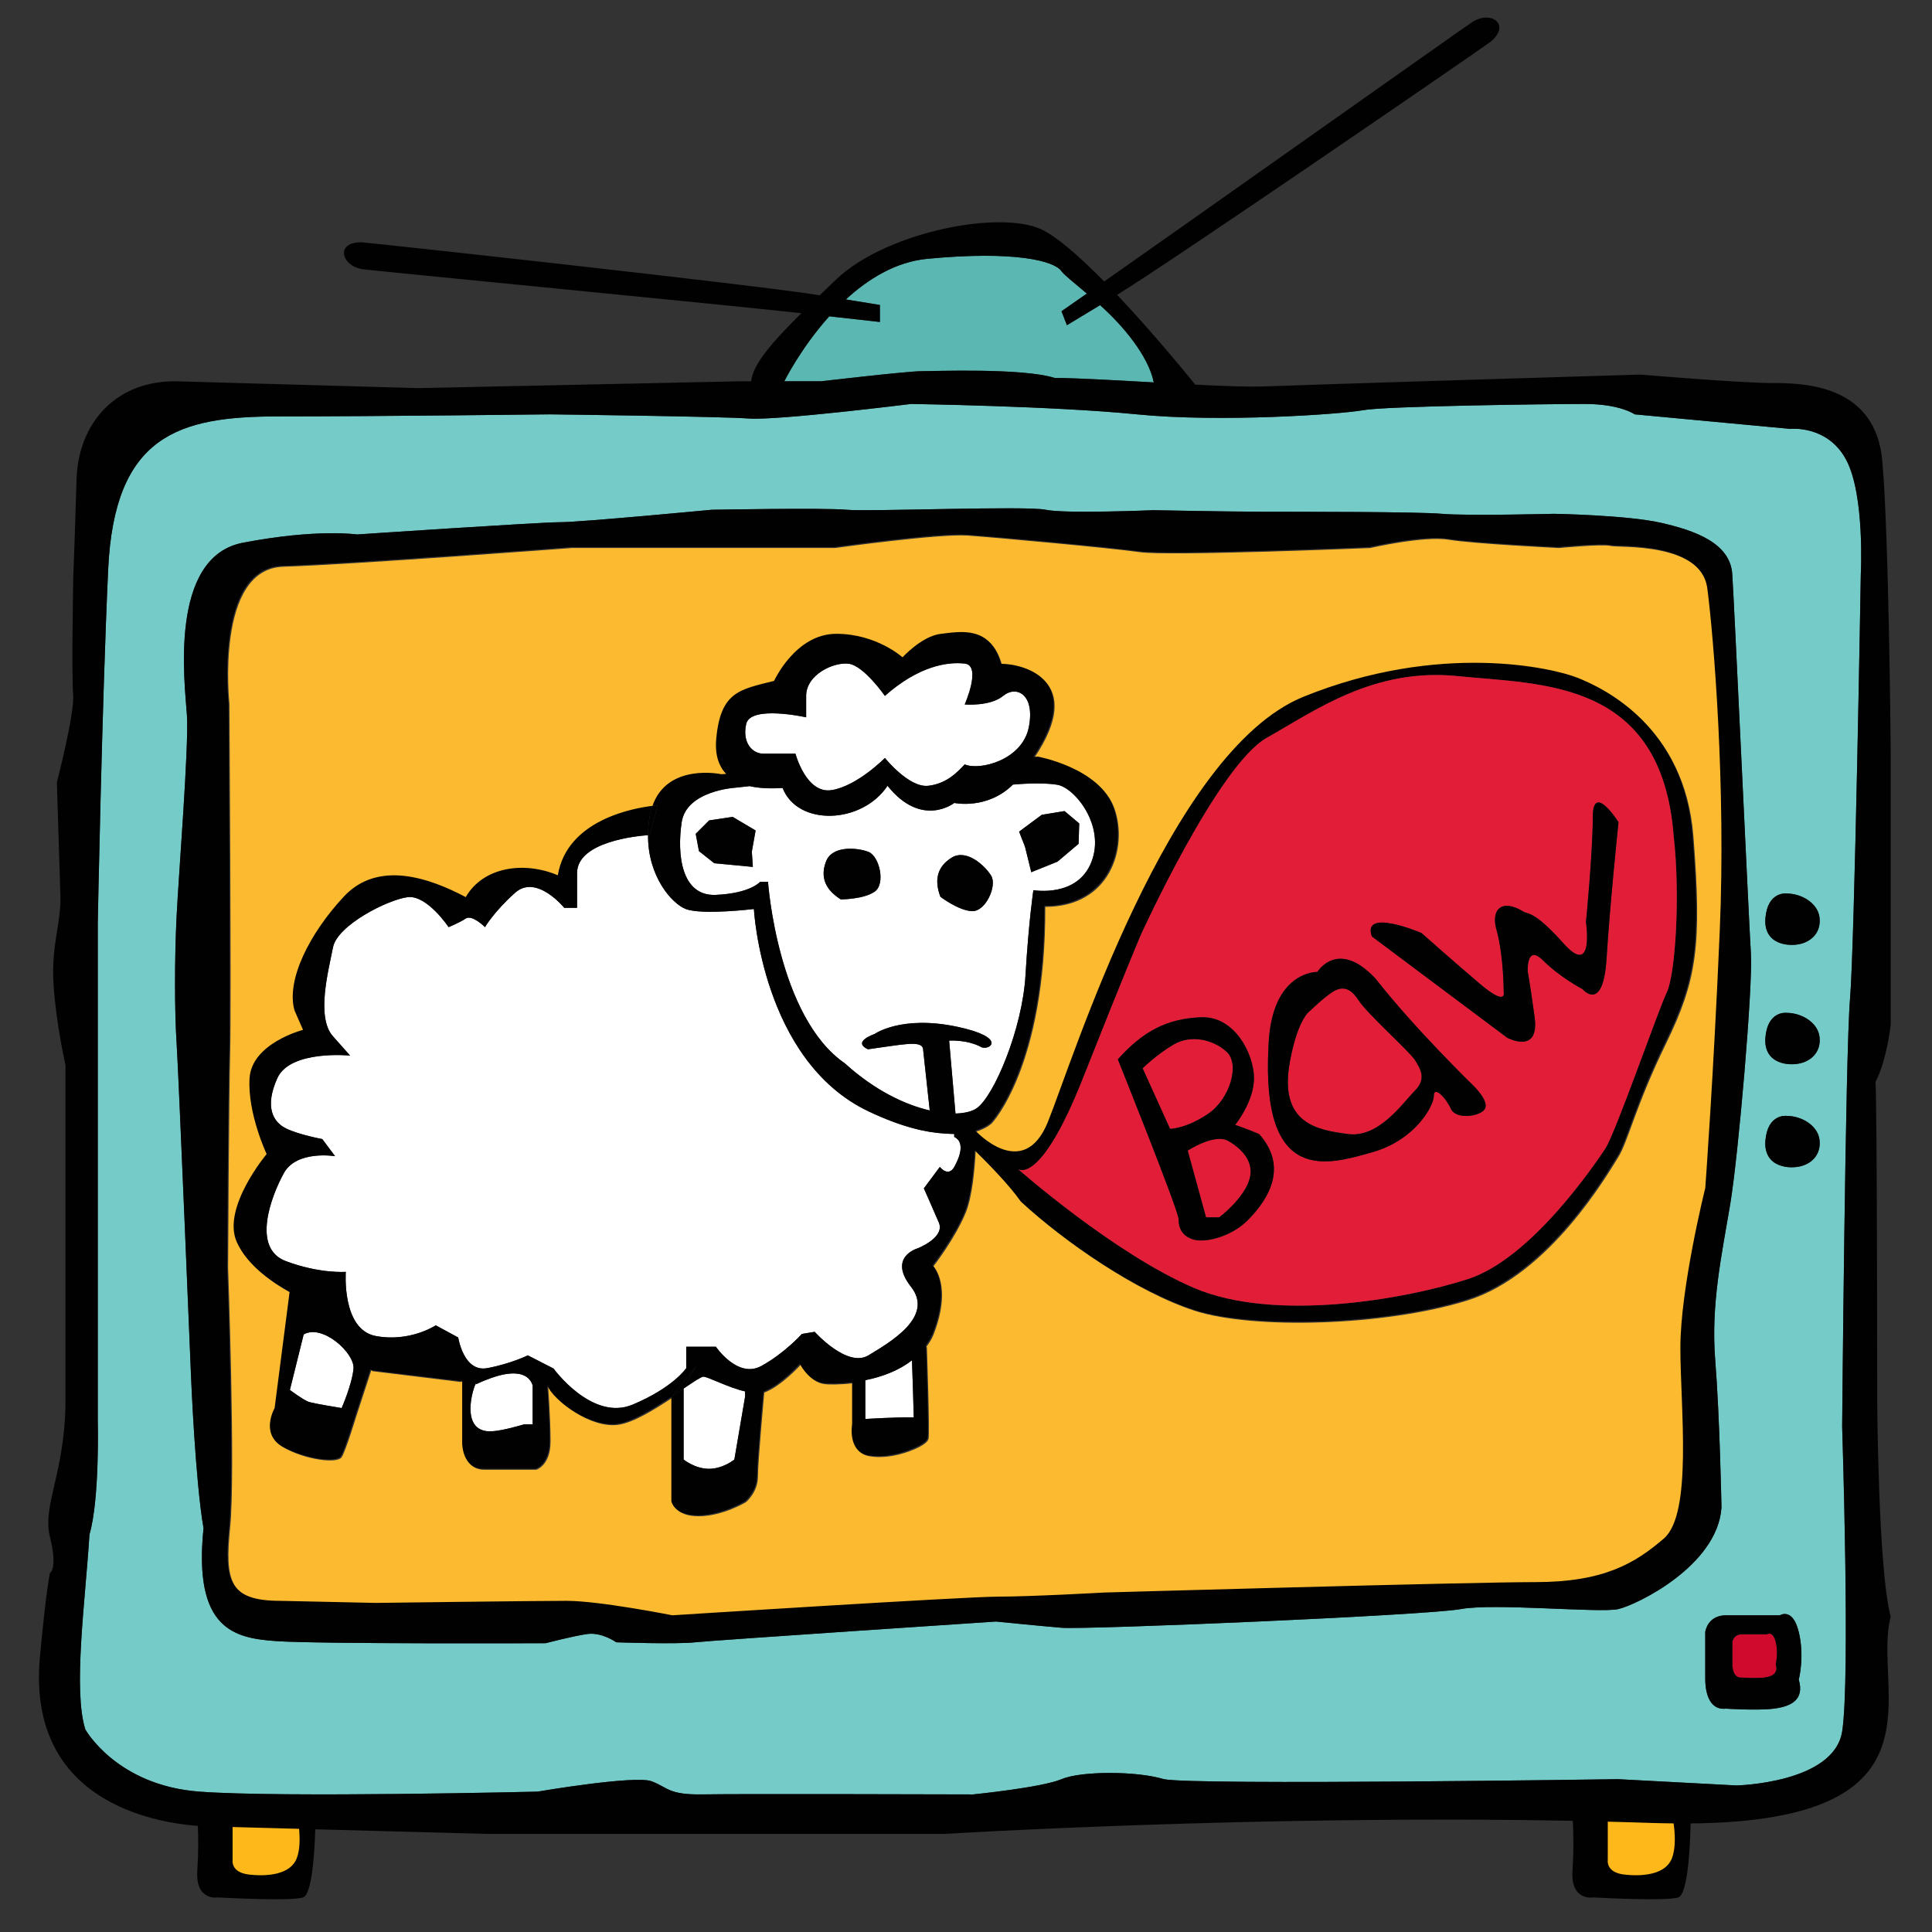 <?xml version="1.0" encoding="utf-8"?>
<!-- Generator: Adobe Illustrator 16.0.0, SVG Export Plug-In . SVG Version: 6.00 Build 0)  -->
<!DOCTYPE svg PUBLIC "-//W3C//DTD SVG 1.1//EN" "http://www.w3.org/Graphics/SVG/1.1/DTD/svg11.dtd">
<svg version="1.1" id="Layer_1" xmlns="http://www.w3.org/2000/svg" xmlns:xlink="http://www.w3.org/1999/xlink" x="0px" y="0px"
	 width="110px" height="110px" viewBox="0 0 110 110" enable-background="new 0 0 110 110" xml:space="preserve">
<rect x="0" y="0" width="110" height="110" fill="#333333" stroke="none"/>
<g>
	<polygon fill="#FFB819" points="90.339,102.167 90.638,106.768 95.357,107.086 95.796,102.751 	"/>
	<polygon fill="#FFB819" points="12.597,102.751 12.597,106.768 17.058,107.086 17.68,102.751 	"/>
	<path fill="none" d="M14.186,106.73c1.063,0.119,2.363,0,2.716-0.943c0.185-0.492,0.175-1.146,0.125-1.661l-3.786-0.103v1.883
		C13.242,105.906,13.124,106.613,14.186,106.73z"/>
	<path fill="none" d="M92.484,106.73c1.062,0.119,2.36,0,2.714-0.943c0.227-0.601,0.166-1.439,0.09-1.971
		c-0.373-0.006-0.743-0.01-1.139-0.021c-0.866-0.03-1.738-0.054-2.609-0.077v2.188C91.54,105.906,91.421,106.613,92.484,106.73z"/>
	<path fill="none" d="M66.695,21.829c0.447,0.024,0.893,0.047,1.322,0.069c-0.079-0.007-0.368-0.031-1.336-0.109
		C66.686,21.802,66.69,21.815,66.695,21.829z"/>
	<path fill="#5AB7B2" d="M65.676,21.708c-0.26-1.569-1.724-3.143-3.041-4.336c-1.115,0.677-1.89,1.142-1.89,1.142l-0.308-0.794
		c0,0,0.574-0.399,1.443-1.007c-0.728-0.619-1.311-1.073-1.443-1.271c-0.396-0.591-2.674-1.181-7.633-0.708
		c-1.808,0.172-3.376,1.148-4.646,2.314c1.172,0.189,1.939,0.315,1.939,0.315v0.968c0,0-1.197-0.133-2.883-0.323
		c-1.627,1.814-2.559,3.698-2.559,3.698h2.099c0,0,4.914-0.573,5.684-0.573s5.783-0.194,7.613,0.385c1.359,0,4.071,0.169,6.644,0.31
		c-0.005-0.014-0.01-0.027-0.014-0.04C66.403,21.767,66.078,21.741,65.676,21.708z"/>
	<path fill="#FFFFFF" d="M49.267,78.592v2.199c0,0,1.955-0.121,2.759-0.089c-0.012-0.608-0.069-2.322-0.101-3.255
		c-0.773,0.607-1.735,0.948-2.638,1.131L49.267,78.592z"/>
	<path fill="#FFFFFF" d="M38.92,83.102c0,0,0.643,0.528,1.445,0.528c0.802,0,1.444-0.528,1.444-0.528l0.608-3.566v-0.313
		c-0.98-0.224-2.11-0.838-2.372-0.838c-0.125,0-0.56,0.295-1.126,0.677v1.357V83.102z"/>
	<path fill="#FFFFFF" d="M53.783,64.545l-0.011-0.008c-1.056-0.061-2.453-0.375-4.326-1.264c-6.061-2.884-6.522-11.519-6.522-11.519
		s-2.952,0.358-3.879,0c-0.799-0.307-2.166-1.87-2.147-4.203c-0.616,0.043-4.042,0.365-4.042,2.163c0,1.974,0,1.974,0,1.974h-0.73
		c0,0-1.586-1.95-2.805-0.852c-1.218,1.096-1.707,1.951-1.707,1.951s-0.732-0.732-1.098-0.489c-0.367,0.244-0.974,0.489-0.974,0.489
		s-1.22-1.828-2.318-1.708c-1.097,0.123-4.022,1.587-4.266,2.865c-0.245,1.281-0.977,3.962,0,5.059
		c0.975,1.097,0.975,1.097,0.975,1.097s-3.413-0.342-4.145,1.292c-0.731,1.633-0.243,2.487,0.488,2.851
		c0.732,0.366,2.073,0.61,2.073,0.61l0.73,0.976c0,0-2.194-0.366-2.923,0.974c-0.733,1.343-1.83,4.27,0.12,5
		c1.95,0.731,3.413,0.61,3.413,0.61s-0.245,3.287,1.707,3.654c1.95,0.366,3.414-0.609,3.414-0.609l1.28,0.693
		c0,0,0.304,1.99,1.646,1.746c1.341-0.247,2.316-0.73,2.316-0.73l1.463,0.75c0,0,2.194,3.029,4.51,2.053
		c2.316-0.974,3.046-2.072,3.046-2.072v-1.222h1.689c0,0,1.237,1.829,2.579,1.101c1.341-0.733,2.316-1.828,2.316-1.828l0.73-0.121
		c0,0,1.853,2.07,3.061,1.34c1.207-0.733,3.768-2.195,2.425-3.902c-1.34-1.707,0.379-2.192,0.379-2.192s1.57-0.61,1.206-1.462
		c-0.365-0.854-0.854-1.953-0.854-1.953l0.909-1.219c0,0,0.477,0.609,0.821,0c0.279-0.495,0.653-1.392-0.003-1.712
		c0,0,0.001-0.074,0.001-0.166c-0.146,0.006-0.324-0.014-0.486-0.021L53.783,64.545z"/>
	<path fill="#FFFFFF" d="M38.811,46.818c-0.269,1.809-0.033,4.224,1.95,4.133c1.983-0.09,2.519-0.746,2.519-0.746h0.448
		c0,0,0.536,7.693,4.381,10.342c1.707,1.548,3.429,2.354,4.827,2.678l-0.379-3.489c-0.059-0.535-1.19-0.256-3.139,0.005
		c-0.933-0.431,0.372-0.866,0.372-0.866s1.52-1.094,4.72-0.414c2.843,0.607,1.867,1.341,1.385,1.17
		c-0.823-0.458-1.854-0.383-1.854-0.383l0.361,4.152c0.535-0.017,0.958-0.123,1.216-0.307c0.983-0.7,2.593-4.513,2.77-7.567
		c0.18-3.056,0.449-4.845,0.449-4.845s2.504,0.45,3.305-1.607c0.806-2.058-0.949-4.23-1.949-4.395
		c-0.863-0.142-2.179-0.04-2.52-0.008c-1.469,1.451-3.339,1.045-3.339,1.045s-1.85,1.462-3.801-0.976
		c-1.463,2.194-5.121,2.316-5.974,0.123c-0.598,0.042-1.266,0.033-1.877-0.104l-0.803,0.088
		C41.877,44.847,39.079,45.009,38.811,46.818z M59.313,46.392l1.296-0.212l0.837,0.704l-0.035,1.159l-1.202,1.016l-1.492,0.601
		l-0.356-1.448l-0.337-0.861L59.313,46.392z M54.19,48.828c0.842-0.514,1.895,0.462,2.243,1.034
		c0.348,0.572-0.312,2.039-1.082,2.016c-0.768-0.024-1.809-0.818-1.809-0.818C53.184,50.113,53.35,49.342,54.19,48.828z
		 M47.035,49.038c0.358-0.917,1.789-0.779,2.412-0.536s0.985,1.811,0.361,2.258c-0.627,0.447-1.936,0.447-1.936,0.447
		C47.011,50.67,46.677,49.956,47.035,49.038z M43.021,47.284l-0.215,1.208l0.058,0.866l-2.197-0.208l-0.872-0.691l-0.184-0.985
		l0.762-0.762l1.338-0.203L43.021,47.284z"/>
	<path fill="#FFFFFF" d="M48.337,37.792c-0.854-0.122-2.438,0.609-2.438,1.828c0,1.22,0,1.22,0,1.22s-3.167-0.709-3.413,0.376
		c-0.244,1.086,0.365,1.695,0.974,1.695c0.611,0,1.831,0,1.831,0s0.608,2.316,2.072,2.073c1.463-0.245,3.02-1.83,3.02-1.83
		s1.368,1.708,2.465,1.585c1.098-0.12,1.722-0.852,2.08-1.218c0.847,0.367,3.283-0.239,3.651-2.129
		c0.365-1.893-0.734-2.38-1.464-1.772c-0.733,0.61-2.188,0.489-2.188,0.489s0.982-2.221,0-2.329c-0.982-0.11-2.619,0.134-4.545,1.84
		C50.382,39.62,49.192,37.914,48.337,37.792z"/>
	<path fill="#FFFFFF" d="M17.562,79.812c0.302,0.104,1.89,0.357,1.89,0.357s0.596-1.357,0.675-2.243
		c0.081-0.88-1.766-2.566-2.837-1.949l-0.785,3.161C16.505,79.138,17.255,79.698,17.562,79.812z"/>
	<path fill="#FCBA31" d="M97.265,33.565c-0.354-2.716-5.077-2.363-5.552-2.48c-0.469-0.118-2.952,0.118-2.952,0.118
		s-4.841-0.235-6.258-0.471c-1.416-0.237-4.488,0.471-4.488,0.471s-11.454,0.474-13.109,0.237c-1.651-0.235-8.146-0.827-9.795-0.945
		c-1.646-0.118-7.564,0.708-7.564,0.708H32.548c0,0-12.519,0.946-16.416,1.065c-3.898,0.118-3.069,7.794-3.069,7.794
		s0.117,17.242,0.043,19.84c-0.072,2.598-0.118,12.28-0.118,12.28s0.428,11.693,0.118,14.765s-0.043,4.251,2.907,4.251l5.434,0.119
		c0,0,8.974-0.119,10.865-0.119s6.023,0.826,6.023,0.826s16.652-1.061,18.542-1.061c1.889,0,6.022-0.238,6.022-0.238
		s20.665-0.591,24.563-0.591c3.896,0,5.669-1.064,7.32-2.478c1.654-1.42,0.948-7.443,0.948-10.866c0-3.427,1.416-9.095,1.416-9.095
		s0.473-6.377,0.825-14.643C98.331,44.785,97.621,36.28,97.265,33.565z M94.859,59.416c-1.759,3.609-2.149,5.561-2.732,6.488
		c-0.585,0.925-3.898,6.677-8.581,8.141c-4.683,1.462-12.203,1.66-15.512,0.589c-3.312-1.072-7.394-3.898-9.88-6.194
		c-0.631-0.915-1.876-2.181-2.603-2.895c-0.054,1.053-0.196,2.604-0.568,3.51c-0.601,1.462-1.835,3.045-1.835,3.045
		s1.096,1.1,0,3.899c-0.104,0.267-0.258,0.484-0.412,0.701l0.038-0.007c0,0,0.173,4.901,0.094,5.229
		c-0.08,0.334-0.908,0.636-0.908,0.636s-1.259,0.565-2.464,0.354c-1.206-0.207-0.927-1.768-0.927-1.768v-2.377
		c0-0.004,0.004-0.008,0.004-0.01c-0.745,0.086-1.373,0.086-1.643,0.046c-0.854-0.121-1.34-1.097-1.34-1.097
		s-1.097,1.219-2.074,1.583c0,0-0.363,3.909-0.363,4.792c0,0.885-0.678,1.446-0.678,1.446s-1.33,0.803-2.696,0.803
		c-1.366,0-1.502-0.803-1.502-0.803v-5.941l0.002-0.003c-1.008,0.674-2.209,1.409-3.041,1.534c-1.576,0.248-3.666-1.337-4.033-2.192
		c0,0,0.142,1.784,0.142,3.15c0,1.364-0.804,1.606-0.804,1.606s-1.768,0-2.972,0c-1.203,0-1.204-1.445-1.204-1.445v-3.575
		c-0.098,0.011-0.161,0.021-0.161,0.021l-4.997-0.611l-0.064-0.065l-0.882,2.704c0,0-0.561,1.848-0.802,2.249
		c-0.242,0.402-2.087,0.164-3.346-0.562c-1.259-0.723-0.427-2.167-0.427-2.167l0.854-6.627c0,0,0.001,0,0.001-0.002
		c-0.877-0.48-2.416-1.476-3.015-2.842c-0.854-1.95,1.707-4.997,1.707-4.997s-1.097-2.317-0.974-4.316
		c0.122-1.999,3.046-2.754,3.046-2.754s0,0-0.486-1.108c-0.489-1.719,0.853-4.377,2.804-6.473c1.95-2.098,4.874-1.072,6.946,0.023
		c0.977-1.705,3.292-2.072,5.243-1.243c0.522-3.159,4.318-3.826,5.388-3.952c0.858-2.469,3.92-1.805,3.92-1.805l0.279-0.015
		c-0.412-0.43-0.653-1.06-0.567-2.005c0.243-2.682,1.34-2.803,3.291-3.292c0,0,1.221-2.68,3.535-2.681
		c2.316,0,3.778,1.342,3.778,1.342s1.1-1.219,2.197-1.342c1.096-0.121,2.803-0.487,3.412,1.707c1.288,0,4.806,0.91,1.842,5.302
		l0.262-0.015c0,0,3.494,0.631,4.3,2.893c0.803,2.261-0.27,5.605-3.936,5.605c0.032,9.086-3.038,12.318-3.038,12.318
		s-0.266,0.279-0.893,0.479c0,0.002,0,0.002,0,0.002s2.727,2.957,4.129-0.492c1.402-3.447,6.863-21.098,14.566-24.217
		c7.704-3.122,14.142-1.658,15.605-1.074c1.463,0.585,6.043,2.729,6.533,8.971C96.906,53.858,96.615,55.809,94.859,59.416z"/>
	<path fill="#74CBC8" d="M51.86,23c0,0-7.559,0.944-9.211,0.828c-1.653-0.119-11.338-0.237-11.338-0.237s-9.802,0.118-15.47,0.118
		s-9.332,1.063-9.685,8.739S5.565,52.524,5.565,52.524v28.342c0,0,0.117,4.491-0.473,6.499c-0.236,3.779-0.944,8.856-0.236,11.101
		c0,0,1.772,3.19,6.494,3.542c4.726,0.354,19.251,0,19.251,0s5.55-0.947,6.495-0.59c0.945,0.352,0.945,0.787,2.952,0.747
		c2.008-0.038,15.352,0.002,15.352,0.002s3.933-0.395,5.036-0.868c1.106-0.473,4.297-0.473,5.829,0c1.774,0.357,25.863,0,25.863,0
		l6.734,0.357c0,0,5.551-0.119,6.021-3.071c0.47-2.954,0-17.361,0-17.361s0.185-21.258,0.447-24.33
		c0.261-3.07,0.615-24.208,0.615-24.208s0.236-4.489-0.827-6.496c-1.062-2.009-3.189-1.771-3.189-1.771l-8.856-0.828
		c0,0-0.826-0.591-2.834-0.591s-11.339,0.117-12.638,0.355c-1.297,0.236-8.148,0.708-12.869,0.236C60.009,23.118,51.86,23,51.86,23z
		 M100.987,97.284c-0.944,0.117-2.718,0-2.718,0c-1.061,0.117-1.179-1.18-1.179-1.653c0-0.475,0-2.716,0-2.716
		s0.118-0.947,1.179-0.947h3.071c0,0,0.727-0.471,1.073,0.947c0.344,1.415,0,2.716,0,2.716
		C102.758,96.81,101.932,97.165,100.987,97.284z M101.698,50.872c0.944,0,1.77,0.59,1.887,1.299
		c0.117,0.707-0.236,1.297-0.942,1.534c-0.711,0.236-2.246,0.119-2.128-1.415C100.634,50.751,101.698,50.872,101.698,50.872z
		 M101.698,57.666c0.944,0,1.77,0.591,1.887,1.299c0.117,0.708-0.236,1.297-0.942,1.534c-0.711,0.237-2.246,0.118-2.128-1.417
		C100.634,57.547,101.698,57.666,101.698,57.666z M101.698,63.533c0.944,0,1.77,0.589,1.887,1.299
		c0.117,0.707-0.236,1.299-0.942,1.534c-0.711,0.238-2.246,0.119-2.128-1.417C100.634,63.414,101.698,63.533,101.698,63.533z
		 M71.817,29.135c2.126,0.006,8.861-0.006,10.277,0.119s6.374,0,6.374,0s4.151,0.069,6.093,0.51c1.94,0.44,3.946,1.149,4.065,2.922
		c0.118,1.771,0.943,19.722,1.062,21.612c0.115,1.888-0.711,11.456-1.182,14.289c-0.474,2.835-1.104,5.668-0.85,8.856
		c0.258,3.189,0.356,8.384,0.356,8.384c-0.215,3.31-4.821,5.551-5.885,5.789c-1.063,0.232-7.086-0.357-8.975,0
		c-1.89,0.352-21.345,1.18-22.718,1.061c-1.373-0.117-3.734-0.354-3.734-0.354s-16.061,1.065-17.126,1.182
		c-1.062,0.119-4.488,0-4.488,0s-0.826-0.59-1.652-0.471c-0.826,0.116-2.363,0.522-2.363,0.522s-12.989,0.051-15.351-0.119
		c-2.362-0.168-4.725-0.642-4.134-6.429c-0.472-2.714-0.71-8.623-0.71-8.623s-0.707-17.239-0.823-19.011
		c-0.119-1.771-0.119-4.841,0-7.204c0.116-2.362,0.706-9.684,0.588-11.456c-0.118-1.773-1.063-8.999,3.188-9.814
		c4.252-0.813,6.496-0.47,6.496-0.47s10.392-0.699,11.573-0.699c1.18,0,8.622-0.708,8.622-0.708s6.377-0.118,7.676,0
		c1.3,0.117,10.274-0.237,11.337,0c1.063,0.236,6.14,0.024,6.14,0.024S69.691,29.129,71.817,29.135z"/>
	<path fill="#CF0A2C" d="M101.104,93.486c-0.159-0.658-0.499-0.438-0.499-0.438h-1.422c-0.495,0-0.549,0.438-0.549,0.438
		s0,1.042,0,1.262c0,0.217,0.054,0.819,0.549,0.766c0,0,0.822,0.054,1.26,0c0.438-0.053,0.823-0.22,0.661-0.766
		C101.104,94.748,101.266,94.143,101.104,93.486z"/>
	<path fill="#010101" d="M59.536,29.024c-1.062-0.237-10.037,0.117-11.337,0c-1.299-0.118-7.676,0-7.676,0s-7.442,0.708-8.622,0.708
		c-1.181,0-11.573,0.699-11.573,0.699s-2.244-0.343-6.496,0.47c-4.251,0.815-3.307,8.042-3.188,9.814
		c0.118,1.772-0.472,9.093-0.588,11.456c-0.119,2.363-0.119,5.432,0,7.204c0.116,1.772,0.823,19.011,0.823,19.011
		s0.238,5.909,0.71,8.623c-0.591,5.787,1.772,6.261,4.134,6.429c2.362,0.17,15.351,0.119,15.351,0.119s1.538-0.406,2.363-0.522
		c0.826-0.119,1.652,0.471,1.652,0.471s3.426,0.119,4.488,0c1.065-0.116,17.126-1.182,17.126-1.182s2.361,0.236,3.734,0.354
		c1.373,0.119,20.828-0.709,22.718-1.061c1.889-0.357,7.911,0.232,8.975,0c1.063-0.238,5.67-2.479,5.885-5.789
		c0,0-0.099-5.194-0.356-8.384c-0.254-3.188,0.376-6.021,0.85-8.856c0.471-2.833,1.297-12.401,1.182-14.289
		c-0.119-1.891-0.944-19.841-1.062-21.612c-0.119-1.773-2.125-2.481-4.065-2.922c-1.941-0.44-6.093-0.51-6.093-0.51
		s-4.958,0.125-6.374,0s-8.151-0.113-10.277-0.119s-6.142-0.087-6.142-0.087S60.6,29.26,59.536,29.024z M77.96,31.148
		c0,0,3.068-0.708,4.484-0.47c1.42,0.234,6.262,0.47,6.262,0.47s2.479-0.236,2.952-0.117c0.472,0.117,5.198-0.236,5.551,2.48
		c0.354,2.715,1.063,11.22,0.707,19.487c-0.353,8.266-0.825,14.644-0.825,14.644s-1.417,5.668-1.417,9.093
		c0,3.427,0.707,9.45-0.944,10.865c-1.654,1.418-3.425,2.479-7.322,2.479c-3.896,0-24.564,0.594-24.564,0.594
		s-4.133,0.233-6.023,0.233c-1.889,0-18.54,1.062-18.54,1.062s-4.133-0.823-6.023-0.823s-10.865,0.118-10.865,0.118l-5.434-0.118
		c-2.951,0-3.217-1.182-2.907-4.253c0.311-3.071-0.119-14.762-0.119-14.762s0.047-9.685,0.119-12.283
		c0.074-2.598-0.044-19.84-0.044-19.84s-0.828-7.676,3.07-7.793c3.896-0.118,16.416-1.065,16.416-1.065h14.997
		c0,0,5.918-0.826,7.565-0.708c1.649,0.119,8.141,0.71,9.796,0.945C66.502,31.623,77.96,31.148,77.96,31.148z"/>
	<path fill="#010101" d="M68.053,21.901v-0.001c-0.012,0-0.024,0-0.035-0.001C68.053,21.901,68.053,21.901,68.053,21.901z"/>
	<path fill="#010101" d="M102.643,53.705c0.706-0.237,1.06-0.827,0.942-1.534c-0.117-0.709-0.942-1.299-1.887-1.299
		c0,0-1.064-0.12-1.184,1.418C100.396,53.824,101.932,53.941,102.643,53.705z"/>
	<path fill="#010101" d="M102.643,60.5c0.706-0.237,1.06-0.826,0.942-1.534c-0.117-0.708-0.942-1.299-1.887-1.299
		c0,0-1.064-0.119-1.184,1.416C100.396,60.618,101.932,60.737,102.643,60.5z"/>
	<path fill="#010101" d="M102.643,66.366c0.706-0.235,1.06-0.827,0.942-1.534c-0.117-0.71-0.942-1.299-1.887-1.299
		c0,0-1.064-0.119-1.184,1.416C100.396,66.485,101.932,66.604,102.643,66.366z"/>
	<path fill="#010101" d="M102.414,92.915c-0.347-1.418-1.073-0.947-1.073-0.947H98.27c-1.061,0-1.179,0.947-1.179,0.947
		s0,2.241,0,2.716c0,0.474,0.118,1.771,1.179,1.653c0,0,1.773,0.117,2.718,0c0.944-0.119,1.771-0.475,1.427-1.653
		C102.414,95.631,102.758,94.33,102.414,92.915z M100.442,95.514c-0.438,0.054-1.26,0-1.26,0c-0.495,0.054-0.549-0.549-0.549-0.766
		c0-0.22,0-1.262,0-1.262s0.054-0.438,0.549-0.438h1.422c0,0,0.34-0.22,0.499,0.438c0.162,0.656,0,1.262,0,1.262
		C101.266,95.294,100.88,95.461,100.442,95.514z"/>
	<path fill="#010101" d="M107.65,58.327v-15.32c0,0-0.095-12.431-0.48-16.767c-0.385-4.334-4.434-4.432-6.264-4.432
		c-1.828,0-7.516-0.482-7.516-0.482s-19.078,0.58-21.39,0.675c-0.836,0.034-2.303-0.019-3.948-0.102v0.001c0,0,0,0-0.035-0.002
		c0.011,0,0.023,0.001,0.035,0.001c-0.007-0.007-2.145-2.678-4.449-5.113c2.947-1.788,20.512-13.85,21.272-14.413
		c1.179-0.991-0.004-1.816-1.063-1.108c-0.706,0.47-18.191,12.843-20.944,14.76c-1.443-1.465-2.869-2.722-3.804-3.062
		c-2.6-0.945-8.742,0.353-11.458,2.951c-0.322,0.309-0.633,0.606-0.934,0.896c-3.719-0.597-25.108-2.935-26.065-3.014
		c-1.541-0.037-1.198,1.366,0.068,1.536c0.755,0.099,21.291,2.089,24.95,2.501c-1.66,1.644-2.773,2.927-2.858,3.876h-0.638
		l-18.307,0.389c0,0-10.214-0.289-13.682-0.386c-3.47-0.096-5.686,2.312-5.782,5.589c-0.097,3.275-0.187,5.587-0.187,5.587
		s-0.103,5.589-0.006,6.65c0.096,1.06-0.926,5.01-0.926,5.01s0.156,4.915,0.2,6.456c0.046,1.542-0.527,2.795-0.393,5.01
		C3.18,58.23,3.728,60.64,3.728,60.64v19.15c-0.023,4.087-1.338,5.903-0.883,7.721c0.454,1.816,0,2.044,0,2.044
		s-0.222,0.957-0.581,4.883c-0.675,7.991,6.26,9.312,9,9.522c0.024,0.582,0.039,1.493-0.03,2.537
		c-0.119,1.771,1.18,1.534,1.18,1.534s4.135,0.236,4.841,0c0.514-0.17,0.656-2.568,0.695-3.879l9.726,0.262H53.79
		c0,0,17.811-1.096,35.758-0.743c0.029,0.53,0.065,1.586-0.017,2.826c-0.119,1.771,1.18,1.534,1.18,1.534s4.134,0.236,4.841,0
		c0.562-0.189,0.68-3.033,0.704-4.213c14.985-0.131,10.289-7.707,11.395-11.766c-0.725-2.651-0.771-12.431-0.771-12.431
		s0-16.284-0.095-18.02C107.46,60.255,107.65,58.327,107.65,58.327z M47.215,18.01c1.686,0.189,2.883,0.323,2.883,0.323v-0.968
		c0,0-0.767-0.126-1.939-0.315c1.269-1.166,2.837-2.143,4.646-2.314c4.959-0.473,7.236,0.117,7.633,0.708
		c0.133,0.197,0.716,0.652,1.443,1.271c-0.869,0.607-1.443,1.007-1.443,1.007l0.308,0.794c0,0,0.774-0.465,1.89-1.142
		c1.282,1.162,2.734,2.864,3.053,4.4c-2.247-0.125-4.453-0.253-5.636-0.253c-1.83-0.579-6.842-0.385-7.613-0.385
		s-5.684,0.573-5.684,0.573h-2.099C44.656,21.708,45.587,19.824,47.215,18.01z M16.902,105.787
		c-0.353,0.943-1.653,1.062-2.716,0.943c-1.062-0.117-0.944-0.824-0.944-0.824v-1.883l3.786,0.103
		C17.077,104.641,17.086,105.295,16.902,105.787z M95.198,105.787c-0.354,0.943-1.651,1.062-2.714,0.943
		c-1.063-0.117-0.944-0.824-0.944-0.824v-2.188c0.871,0.023,1.743,0.047,2.609,0.077c0.396,0.012,0.766,0.016,1.139,0.021
		C95.364,104.348,95.425,105.187,95.198,105.787z M105.948,32.686c0,0-0.354,21.138-0.615,24.208
		c-0.263,3.072-0.447,24.33-0.447,24.33s0.47,14.407,0,17.361c-0.471,2.952-6.021,3.071-6.021,3.071l-6.734-0.357
		c0,0-24.089,0.357-25.863,0c-1.532-0.473-4.723-0.473-5.829,0c-1.104,0.474-5.036,0.868-5.036,0.868s-13.344-0.04-15.352-0.002
		c-2.007,0.04-2.007-0.396-2.952-0.747c-0.945-0.357-6.495,0.59-6.495,0.59s-14.525,0.354-19.251,0
		c-4.722-0.352-6.494-3.542-6.494-3.542c-0.708-2.244,0-7.321,0.236-11.101c0.589-2.008,0.473-6.499,0.473-6.499V52.524
		c0,0,0.236-12.4,0.589-20.076s4.017-8.739,9.685-8.739s15.47-0.118,15.47-0.118s9.685,0.118,11.338,0.237
		C44.301,23.945,51.86,23,51.86,23s8.149,0.117,12.875,0.591c4.721,0.472,11.572,0,12.869-0.236C78.902,23.118,88.233,23,90.241,23
		s2.834,0.591,2.834,0.591l8.856,0.828c0,0,2.127-0.238,3.189,1.771C106.185,28.196,105.948,32.686,105.948,32.686z"/>
	<path fill="#FFFFFF" d="M30.058,78.459c-0.287-0.253-0.886-0.431-2.095,0c-0.259,0.091-0.53,0.198-0.849,0.353
		c0.041-0.448-1.195,2.789,0.884,2.681c0.642-0.03,1.846-0.398,1.846-0.398h0.481v-2.203C30.326,78.891,30.282,78.657,30.058,78.459
		z"/>
	<path fill="#010101" d="M36.897,47.552C36.958,47.547,37,47.544,37,47.544l0.434-1.689c0,0-0.11,0.008-0.288,0.029
		c-0.049,0.142-0.094,0.289-0.128,0.452C36.931,46.763,36.899,47.165,36.897,47.552z"/>
	<path fill="#010101" d="M53.845,64.54c-0.024-0.003-0.048-0.003-0.073-0.003l0.011,0.008L53.845,64.54z"/>
	<path fill="#010101" d="M47.872,51.208c0,0,1.308,0,1.936-0.447c0.625-0.448,0.262-2.015-0.361-2.258s-2.054-0.381-2.412,0.536
		C46.677,49.956,47.011,50.67,47.872,51.208z"/>
	<path fill="#010101" d="M55.352,51.877c0.77,0.022,1.43-1.444,1.082-2.016c-0.348-0.572-1.401-1.548-2.243-1.034
		c-0.84,0.515-1.006,1.285-0.647,2.232C53.543,51.06,54.583,51.854,55.352,51.877z"/>
	<polygon fill="#010101" points="40.374,46.711 39.612,47.473 39.796,48.458 40.667,49.149 42.864,49.358 42.806,48.492 
		43.021,47.284 41.712,46.508 	"/>
	<polygon fill="#010101" points="58.717,49.659 60.209,49.058 61.411,48.042 61.446,46.883 60.609,46.18 59.313,46.392 
		58.023,47.35 58.36,48.211 	"/>
	<path fill="#010101" d="M39.641,77.784l-1.419,1.747c0.25-0.164,0.481-0.321,0.698-0.471L39.641,77.784z"/>
	<polygon fill="#010101" points="55.529,64.377 55.527,64.374 55.527,64.377 	"/>
	<path fill="#010101" d="M96.36,47.563c-0.487-6.24-5.07-8.385-6.533-8.97c-1.46-0.585-7.897-2.048-15.604,1.074
		c-7.703,3.119-13.161,20.77-14.563,24.217c-1.402,3.449-4.13,0.493-4.13,0.493h-0.002c0-0.003,0-0.003,0-0.003
		c0.628-0.198,0.895-0.479,0.895-0.479s3.069-3.232,3.04-12.319c3.664,0,4.736-3.343,3.931-5.604
		c-0.806-2.262-4.299-2.893-4.299-2.893l-0.258,0.015c2.961-4.393-0.556-5.301-1.846-5.301c-0.609-2.194-2.314-1.829-3.411-1.707
		c-1.096,0.123-2.195,1.342-2.195,1.342s-1.462-1.342-3.778-1.342c-2.315,0.002-3.535,2.682-3.535,2.682
		c-1.952,0.488-3.048,0.61-3.292,3.291c-0.086,0.945,0.156,1.576,0.567,2.005l-0.279,0.016c0,0-3.062-0.664-3.921,1.805
		c0.178-0.021,0.288-0.029,0.288-0.029L37,47.544c0,0-0.043,0.003-0.104,0.008c-0.018,2.333,1.348,3.896,2.147,4.203
		c0.928,0.358,3.879,0,3.879,0s0.462,8.634,6.522,11.519c1.873,0.889,3.27,1.203,4.326,1.264c0.024,0,0.048,0,0.073,0.003
		c0.162,0.007,0.34,0.026,0.486,0.021c0,0.092,0,0.166,0,0.166c0.655,0.32,0.281,1.217,0.002,1.712c-0.344,0.609-0.821,0-0.821,0
		l-0.909,1.219c0,0,0.488,1.099,0.854,1.953c0.364,0.852-1.206,1.462-1.206,1.462s-1.72,0.485-0.379,2.192
		c1.343,1.707-1.218,3.169-2.425,3.902c-1.208,0.73-3.061-1.34-3.061-1.34l-0.73,0.121c0,0-0.976,1.095-2.316,1.828
		c-1.341,0.729-2.579-1.101-2.579-1.101h-1.689v1.222c0,0-0.73,1.099-3.046,2.072c-2.316,0.977-4.51-2.053-4.51-2.053l-1.463-0.75
		c0,0-0.975,0.483-2.316,0.73c-1.342,0.244-1.646-1.746-1.646-1.746l-1.28-0.693c0,0-1.464,0.976-3.414,0.609
		c-1.951-0.367-1.707-3.654-1.707-3.654s-1.463,0.121-3.413-0.61c-1.95-0.73-0.854-3.657-0.12-5c0.729-1.34,2.923-0.974,2.923-0.974
		l-0.73-0.976c0,0-1.341-0.244-2.073-0.61c-0.731-0.364-1.22-1.218-0.488-2.851c0.731-1.635,4.145-1.292,4.145-1.292
		s0,0-0.975-1.097c-0.977-1.097-0.245-3.778,0-5.059c0.244-1.278,3.169-2.742,4.266-2.865c1.098-0.12,2.318,1.708,2.318,1.708
		s0.607-0.245,0.974-0.489c0.366-0.244,1.098,0.489,1.098,0.489s0.489-0.855,1.707-1.951c1.218-1.098,2.805,0.852,2.805,0.852h0.73
		c0,0,0,0,0-1.974c0-1.798,3.425-2.12,4.042-2.163c0.002-0.387,0.034-0.789,0.122-1.216c0.035-0.163,0.079-0.311,0.128-0.452
		c-1.069,0.126-4.866,0.794-5.388,3.952c-1.951-0.829-4.266-0.462-5.242,1.243c-2.071-1.095-4.997-2.122-6.946-0.024
		c-1.952,2.096-3.292,4.755-2.804,6.474c0.486,1.108,0.486,1.108,0.486,1.108s-2.924,0.755-3.045,2.755
		c-0.123,1.999,0.973,4.316,0.973,4.316s-2.559,3.048-1.706,4.997c0.599,1.366,2.137,2.364,3.016,2.845c-0.001,0-0.002,0-0.002,0
		l-0.855,6.625c0,0-0.831,1.448,0.427,2.17c1.259,0.722,3.105,0.962,3.347,0.562c0.242-0.404,0.803-2.249,0.803-2.249l0.881-2.706
		l0.064,0.068l4.997,0.606c0,0,0.063-0.007,0.161-0.019v3.575c0,0,0.002,1.446,1.204,1.446c1.206,0,2.973,0,2.973,0
		s0.803-0.241,0.803-1.607c0-1.364-0.142-3.147-0.142-3.147c0.366,0.852,2.458,2.435,4.033,2.192
		c0.831-0.129,2.032-0.866,3.04-1.536l1.419-1.747l-0.721,1.276c0.566-0.382,1.002-0.677,1.126-0.677
		c0.262,0,1.391,0.614,2.372,0.838v0.313l-0.608,3.566c0,0-0.642,0.528-1.444,0.528c-0.803,0-1.445-0.528-1.445-0.528v-2.684v-1.357
		c-0.217,0.149-0.449,0.307-0.698,0.471l-0.002,0.004v5.94c0,0,0.136,0.804,1.502,0.804c1.367,0,2.696-0.804,2.696-0.804
		s0.678-0.562,0.678-1.445c0-0.883,0.363-4.792,0.363-4.792c0.976-0.363,2.075-1.588,2.075-1.588s0.486,0.977,1.34,1.103
		c0.27,0.037,0.897,0.039,1.642-0.046c0,0-0.004,0.004-0.004,0.009v2.378c0,0-0.278,1.555,0.927,1.767
		c1.205,0.206,2.463-0.357,2.463-0.357s0.829-0.303,0.909-0.632c0.08-0.333-0.094-5.231-0.094-5.231l-0.039,0.01
		c0.154-0.22,0.309-0.438,0.413-0.701c1.097-2.805,0-3.902,0-3.902s1.234-1.584,1.835-3.046c0.372-0.905,0.514-2.456,0.568-3.51
		c0.727,0.715,1.97,1.98,2.605,2.896c2.485,2.296,6.564,5.119,9.875,6.19c3.312,1.072,10.83,0.879,15.512-0.587
		c4.683-1.462,8-7.213,8.582-8.141c0.586-0.927,0.977-2.878,2.731-6.487C96.558,55.755,96.851,53.805,96.36,47.563z M19.452,80.169
		c0,0-1.588-0.253-1.89-0.357c-0.306-0.113-1.057-0.674-1.057-0.674l0.785-3.161c1.071-0.617,2.918,1.069,2.837,1.949
		C20.047,78.812,19.452,80.169,19.452,80.169z M30.326,81.094h-0.481c0,0-1.205,0.368-1.846,0.398
		c-2.079,0.108-0.843-3.129-0.884-2.681c0.318-0.154,0.59-0.262,0.849-0.353c1.209-0.431,1.808-0.253,2.095,0
		c0.225,0.198,0.269,0.432,0.269,0.432V81.094z M49.267,80.791v-2.199l0.02-0.014c0.903-0.183,1.865-0.523,2.638-1.131
		c0.032,0.933,0.089,2.646,0.101,3.255C51.222,80.67,49.267,80.791,49.267,80.791z M42.486,41.217
		c0.245-1.085,3.413-0.376,3.413-0.376s0,0,0-1.22c0-1.218,1.585-1.95,2.438-1.828c0.855,0.122,2.045,1.828,2.045,1.828
		c1.926-1.706,3.562-1.95,4.545-1.84c0.982,0.107,0,2.329,0,2.329s1.454,0.121,2.188-0.489c0.729-0.608,1.829-0.121,1.464,1.772
		c-0.368,1.89-2.805,2.496-3.651,2.129c-0.358,0.367-0.982,1.098-2.08,1.218c-1.097,0.123-2.465-1.585-2.465-1.585
		s-1.557,1.585-3.02,1.83c-1.464,0.243-2.072-2.073-2.072-2.073s-1.22,0-1.831,0C42.851,42.912,42.242,42.303,42.486,41.217z
		 M54.401,63.4l-0.361-4.152c0,0,1.032-0.075,1.854,0.383c0.481,0.171,1.458-0.562-1.385-1.17c-3.2-0.681-4.72,0.414-4.72,0.414
		s-1.305,0.436-0.372,0.866c1.949-0.261,3.08-0.54,3.139-0.005l0.379,3.489c-1.398-0.324-3.121-1.13-4.827-2.678
		c-3.845-2.648-4.381-10.342-4.381-10.342H43.28c0,0-0.536,0.656-2.519,0.746c-1.983,0.091-2.219-2.324-1.95-4.133
		c0.268-1.809,3.067-1.971,3.067-1.971l0.803-0.088c0.611,0.137,1.279,0.146,1.877,0.104c0.853,2.193,4.511,2.071,5.974-0.123
		c1.952,2.438,3.801,0.976,3.801,0.976s1.87,0.406,3.339-1.045c0.341-0.031,1.656-0.133,2.52,0.008c1,0.165,2.755,2.337,1.949,4.395
		c-0.801,2.057-3.305,1.607-3.305,1.607s-0.27,1.789-0.449,4.845c-0.177,3.055-1.787,6.867-2.77,7.567
		C55.359,63.277,54.936,63.384,54.401,63.4z M94.9,56.497c-0.489,1.016-2.926,8.037-3.511,8.915c-0.589,0.879-4.195,6.24-7.803,7.41
		c-3.61,1.169-11.034,2.469-15.611,0.504c-4.576-1.966-10.009-6.763-10.009-6.763s1.248,1.001,3.682-5.145
		c2.433-6.15,3.312-8.198,3.312-8.198s4.39-9.654,7.169-11.214c2.777-1.56,6.092-3.998,10.873-3.51
		c4.777,0.487,11.588,0.181,12.286,9.067C95.679,50.978,95.388,55.482,94.9,56.497z"/>
	<g>
		<path fill="#E21D38" d="M69.416,69.312c0,0,1.298-0.974,1.686-2.047c0.392-1.071-0.388-1.854-1.167-2.305
			c-0.782-0.452-2.312,0.55-2.312,0.55l1.044,3.802H69.416z"/>
		<path fill="#E21D38" d="M76.761,64.568c1.756,0.23,3.119-1.791,3.801-2.474c0.685-0.682,0.293-1.268,0-1.74
			c-0.293-0.469-2.729-2.649-3.217-3.41c-0.488-0.762-0.976-0.799-1.505-0.449c-0.53,0.352-1.226,1.033-1.226,1.033
			s-0.707,0.387-1.171,2.906C72.788,63.986,75.006,64.339,76.761,64.568z"/>
		<path fill="#E21D38" d="M69.836,59.878c-0.782-0.71-2.048-0.98-3.021-0.405c-0.977,0.573-1.759,1.353-1.759,1.353l1.562,3.447
			c0,0,0.894,0,2.152-0.846C70.03,62.583,70.616,60.588,69.836,59.878z"/>
		<path fill="#E21D38" d="M83.587,72.821c3.607-1.17,7.214-6.531,7.803-7.41c0.585-0.878,3.021-7.899,3.511-8.915
			c0.487-1.014,0.778-5.519,0.388-8.934c-0.698-8.886-7.509-8.58-12.286-9.067c-4.781-0.488-8.096,1.95-10.873,3.51
			C69.35,43.566,64.96,53.22,64.96,53.22s-0.879,2.048-3.312,8.198c-2.434,6.146-3.682,5.145-3.682,5.145s5.433,4.797,10.009,6.763
			C72.553,75.29,79.977,73.99,83.587,72.821z M80.937,53.124c0,0,1.755,1.56,3.315,2.887c1.56,1.325,1.365,0.485,1.365,0.485
			s0-2.009-0.388-3.471c-0.391-1.268,0.289-1.853,1.46-1.148c0.293,0.217,0.585-0.119,2.342,1.848
			c1.755,1.969,1.269-1.224,1.269-1.224s0.388-3.962,0.388-5.984c0-2.021,1.463,0.295,1.463,0.295s-0.487,4.654-0.681,7.776
			c-0.197,3.122-1.368,1.727-1.368,1.727s-1.265-0.655-2.241-1.628c-0.977-0.975-0.878,0.65-0.878,0.65s0.098,0.419,0.392,2.58
			c0.291,2.16-1.562,1.166-1.562,1.166l-7.703-5.764C77.522,51.661,80.937,53.124,80.937,53.124z M72.224,59.57
			c0.147-4.302,2.782-4.234,2.782-4.234s1.17-1.92,3.316,0.39c2.239,2.859,5.556,6.077,5.556,6.077s0.879,0.838,0.682,1.297
			c-0.194,0.457-1.657,0.686-1.949,0.035c-0.293-0.65-0.974-1.332-0.974-0.747c0,0.583-1.072,2.535-3.511,3.217
			C75.687,66.29,71.786,67.578,72.224,59.57z M67.104,69.409c0-0.485-3.458-9.094-3.458-9.094c1.416-1.586,2.777-2.317,4.728-2.396
			c1.95-0.081,3.022,2.127,3.022,3.473c0,1.344-1.072,2.653-1.072,2.653s0.585,0.196,1.367,0.523
			c1.853,2.083,0.193,4.062-0.684,4.938c-0.881,0.877-2.34,1.267-3.031,1.072C67.289,70.386,67.104,69.897,67.104,69.409z"/>
	</g>
	<path fill="#010101" d="M71.007,69.507c0.877-0.876,2.536-2.855,0.684-4.938c-0.782-0.327-1.367-0.523-1.367-0.523
		s1.072-1.309,1.072-2.653c0-1.345-1.072-3.554-3.022-3.473c-1.95,0.079-3.312,0.81-4.728,2.396c0,0,3.458,8.608,3.458,9.094
		c0,0.488,0.186,0.977,0.872,1.17C68.667,70.773,70.126,70.384,71.007,69.507z M66.618,64.273l-1.562-3.447
		c0,0,0.782-0.78,1.759-1.353c0.974-0.576,2.239-0.305,3.021,0.405c0.78,0.71,0.194,2.705-1.065,3.549
		C67.512,64.273,66.618,64.273,66.618,64.273z M69.935,64.96c0.779,0.451,1.559,1.233,1.167,2.305
		c-0.388,1.073-1.686,2.047-1.686,2.047h-0.749l-1.044-3.802C67.623,65.51,69.152,64.508,69.935,64.96z"/>
	<path fill="#010101" d="M78.126,65.605c2.438-0.683,3.511-2.634,3.511-3.217c0-0.585,0.681,0.097,0.974,0.747
		c0.292,0.65,1.755,0.422,1.949-0.035c0.197-0.459-0.682-1.297-0.682-1.297s-3.316-3.218-5.556-6.077
		c-2.146-2.311-3.316-0.39-3.316-0.39s-2.635-0.068-2.782,4.234C71.786,67.578,75.687,66.29,78.126,65.605z M73.443,60.436
		c0.464-2.52,1.171-2.906,1.171-2.906s0.695-0.681,1.226-1.033c0.529-0.351,1.017-0.313,1.505,0.449
		c0.487,0.761,2.924,2.94,3.217,3.41c0.293,0.472,0.685,1.058,0,1.74c-0.682,0.683-2.045,2.704-3.801,2.474
		C75.006,64.339,72.788,63.986,73.443,60.436z"/>
	<path fill="#010101" d="M85.812,59.082c0,0,1.854,0.994,1.562-1.166c-0.294-2.161-0.392-2.58-0.392-2.58s-0.099-1.625,0.878-0.65
		c0.977,0.973,2.241,1.628,2.241,1.628s1.171,1.395,1.368-1.727c0.193-3.122,0.681-7.776,0.681-7.776s-1.463-2.315-1.463-0.295
		c0,2.022-0.388,5.984-0.388,5.984s0.486,3.193-1.269,1.224c-1.757-1.967-2.049-1.631-2.342-1.848
		c-1.171-0.705-1.851-0.119-1.46,1.148c0.388,1.462,0.388,3.471,0.388,3.471s0.194,0.84-1.365-0.485
		c-1.561-1.327-3.315-2.887-3.315-2.887s-3.414-1.463-2.828,0.194L85.812,59.082z"/>
</g>
</svg>
